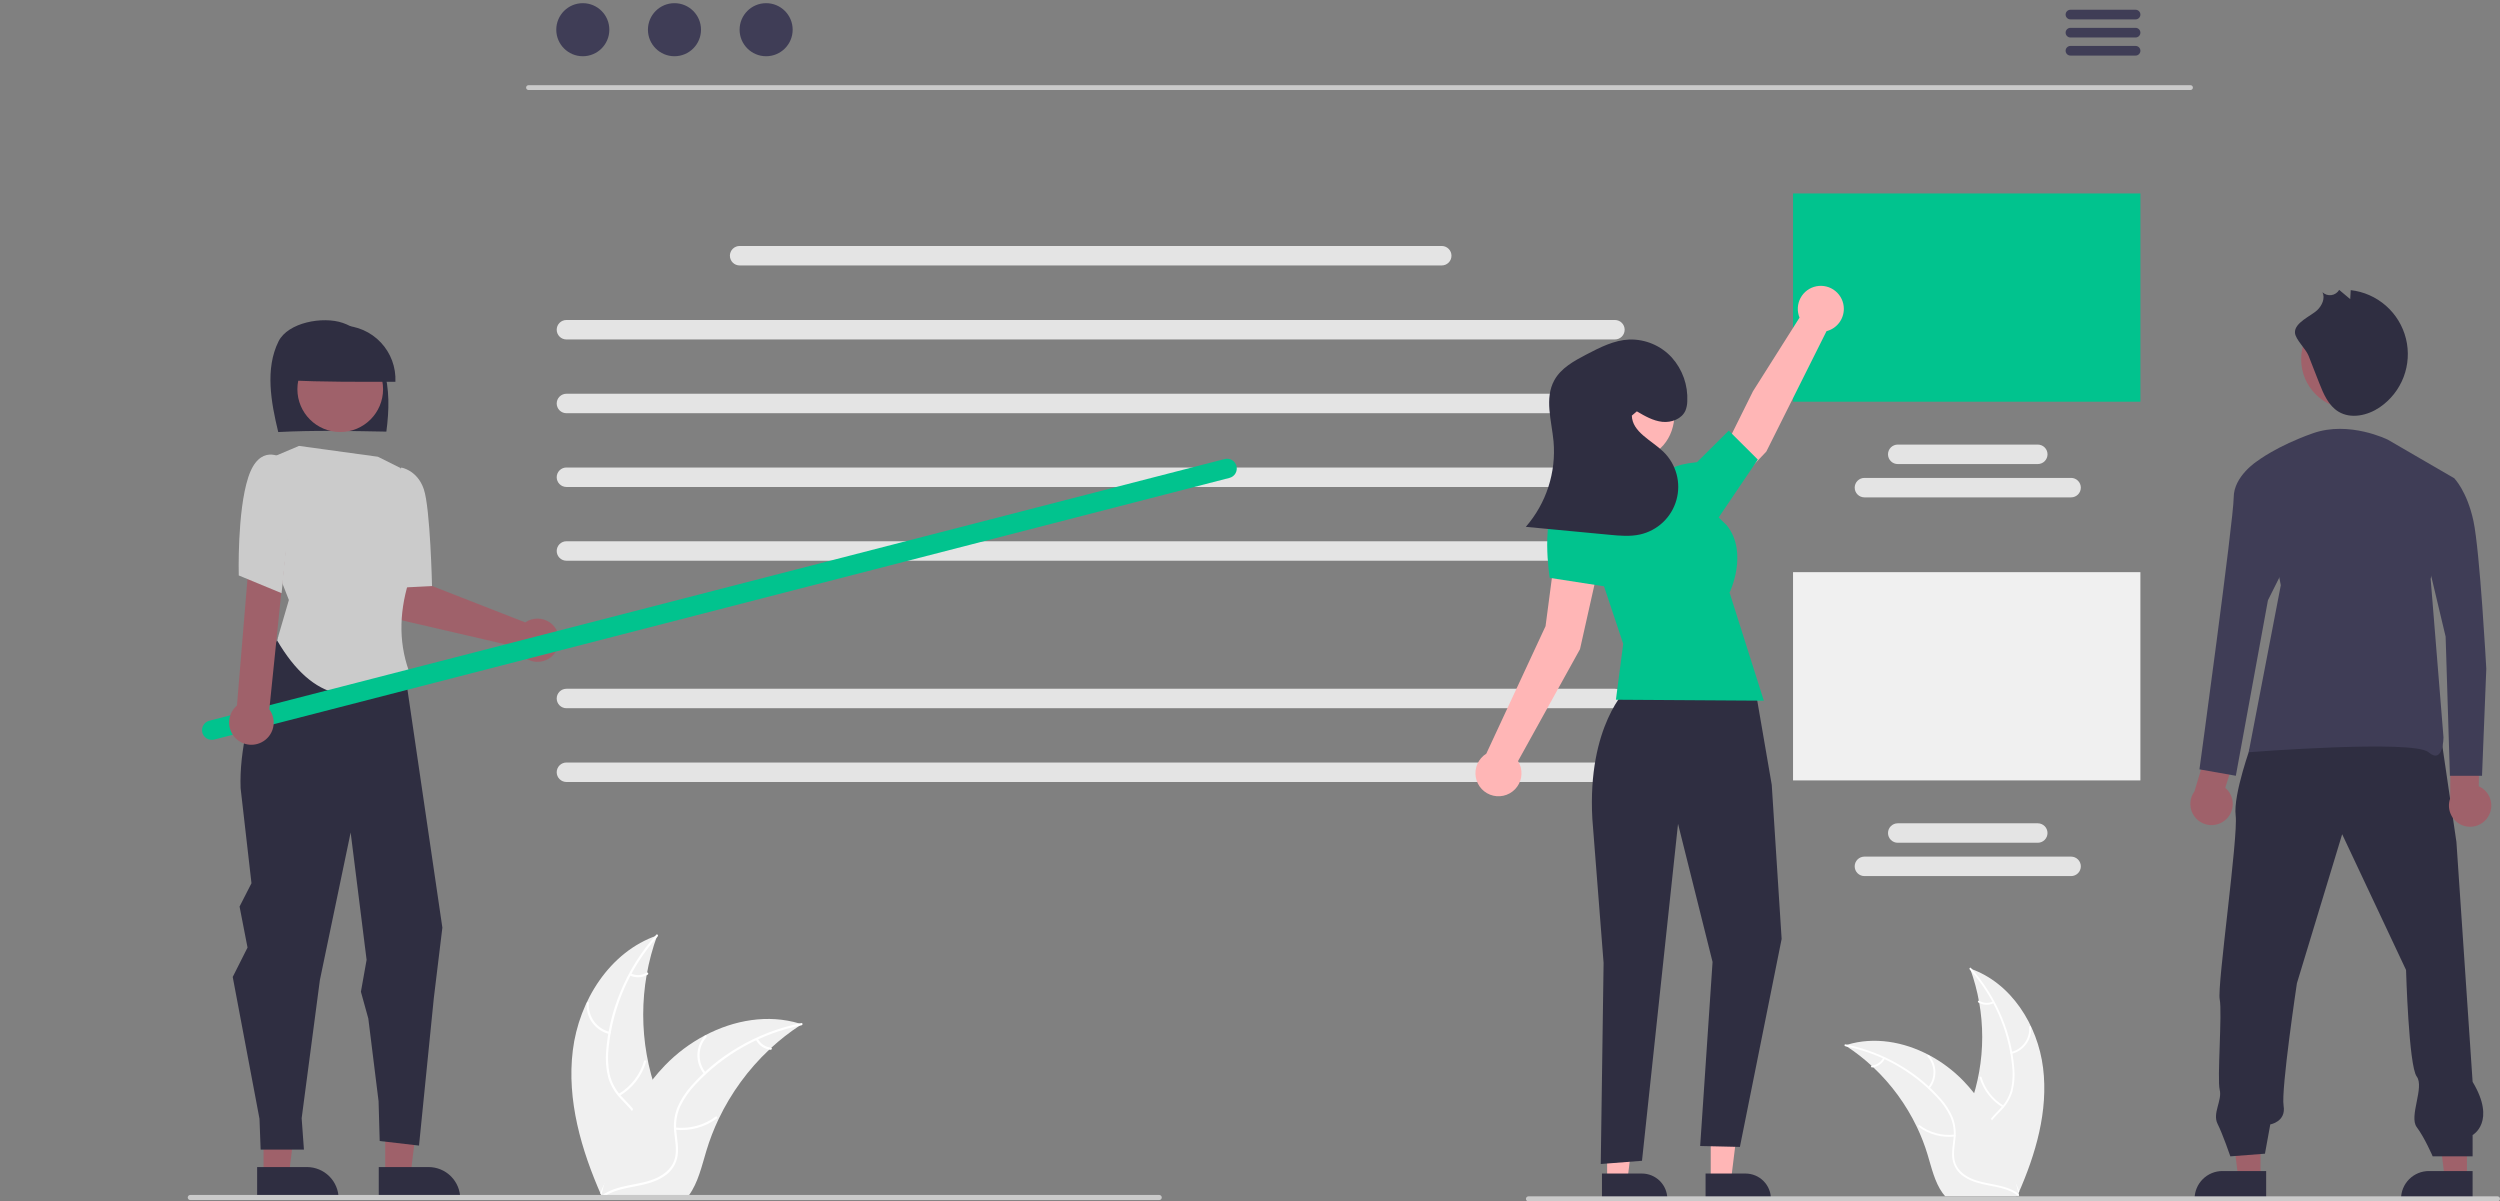 <svg width="566" height="272" viewBox="0 0 566 272" fill="none" xmlns="http://www.w3.org/2000/svg">
<rect x="0" y="0" width="566" height="272" fill="#808080" stroke="none"/>
<g clip-path="url(#clip0_50_3855)">
<path d="M129.686 237.793C131.086 226.536 138.062 215.445 148.798 211.781C144.564 223.368 144.565 236.078 148.801 247.664C150.45 252.127 152.75 256.918 151.198 261.415C150.233 264.214 147.871 266.355 145.231 267.693C142.59 269.032 139.66 269.67 136.767 270.295L136.197 270.766C131.604 260.394 128.286 249.05 129.686 237.793Z" fill="#F0F0F0"/>
<path d="M148.905 211.994C142.653 218.999 138.767 227.796 137.799 237.135C137.555 239.142 137.629 241.175 138.018 243.159C138.459 245.079 139.407 246.846 140.762 248.276C141.999 249.635 143.422 250.882 144.307 252.518C144.747 253.362 145.004 254.29 145.061 255.24C145.118 256.191 144.973 257.142 144.637 258.033C143.855 260.274 142.315 262.101 140.747 263.835C139.006 265.76 137.167 267.732 136.427 270.284C136.338 270.594 135.863 270.436 135.953 270.128C137.24 265.687 141.551 263.165 143.607 259.165C144.566 257.299 144.969 255.132 144.069 253.162C143.283 251.439 141.817 250.152 140.553 248.787C139.21 247.411 138.225 245.728 137.683 243.883C137.194 241.926 137.042 239.899 137.234 237.89C137.592 233.361 138.66 228.917 140.399 224.72C142.357 219.919 145.122 215.488 148.574 211.619C148.788 211.379 149.117 211.756 148.905 211.994Z" fill="white"/>
<path d="M137.934 234.11C136.389 233.735 135.028 232.823 134.093 231.537C133.159 230.25 132.712 228.674 132.832 227.089C132.858 226.768 133.357 226.793 133.332 227.114C133.217 228.59 133.633 230.058 134.506 231.254C135.379 232.45 136.65 233.294 138.091 233.635C138.404 233.709 138.245 234.184 137.934 234.11Z" fill="white"/>
<path d="M140.045 247.67C142.835 246.004 144.895 243.347 145.814 240.23C145.904 239.921 146.379 240.078 146.288 240.387C145.326 243.629 143.177 246.389 140.27 248.116C139.993 248.281 139.769 247.833 140.045 247.67Z" fill="white"/>
<path d="M142.821 220.392C143.389 220.662 144.015 220.786 144.642 220.754C145.27 220.723 145.879 220.535 146.417 220.21C146.692 220.042 146.915 220.489 146.642 220.656C146.046 221.013 145.373 221.219 144.679 221.256C143.986 221.293 143.294 221.159 142.665 220.867C142.603 220.844 142.552 220.799 142.523 220.74C142.493 220.682 142.487 220.614 142.506 220.551C142.527 220.488 142.572 220.437 142.631 220.407C142.69 220.377 142.758 220.372 142.821 220.392Z" fill="white"/>
<path d="M181.522 231.887C181.353 231.997 181.185 232.106 181.016 232.22C178.755 233.707 176.618 235.375 174.627 237.208C174.471 237.347 174.315 237.491 174.163 237.634C169.414 242.101 165.535 247.41 162.724 253.293C161.608 255.635 160.671 258.058 159.922 260.542C158.888 263.972 158.04 267.774 155.994 270.58C155.784 270.875 155.555 271.157 155.31 271.424H136.816C136.774 271.403 136.732 271.386 136.69 271.365L135.951 271.399C135.981 271.268 136.014 271.133 136.044 271.002C136.061 270.926 136.082 270.85 136.099 270.774C136.111 270.724 136.124 270.673 136.133 270.627C136.137 270.61 136.141 270.593 136.145 270.58C136.154 270.534 136.166 270.492 136.175 270.449C136.361 269.694 136.552 268.939 136.749 268.184C136.749 268.179 136.749 268.179 136.753 268.175C138.198 262.405 140.323 256.828 143.082 251.559C143.167 251.402 143.251 251.242 143.344 251.086C144.622 248.754 146.088 246.529 147.728 244.436C148.63 243.293 149.589 242.195 150.601 241.149C153.223 238.45 156.253 236.18 159.581 234.423C166.214 230.921 173.893 229.579 180.982 231.718C181.163 231.773 181.341 231.828 181.522 231.887Z" fill="#F0F0F0"/>
<path d="M181.48 232.122C172.271 233.951 163.872 238.635 157.476 245.51C156.073 246.965 154.908 248.633 154.024 250.451C153.221 252.25 152.913 254.231 153.134 256.189C153.304 258.019 153.689 259.871 153.41 261.71C153.254 262.649 152.901 263.545 152.374 264.338C151.847 265.131 151.159 265.804 150.353 266.312C148.38 267.631 146.051 268.162 143.755 268.603C141.206 269.092 138.55 269.559 136.423 271.151C136.165 271.344 135.881 270.933 136.138 270.74C139.84 267.97 144.8 268.551 148.849 266.596C150.739 265.683 152.365 264.195 152.833 262.081C153.242 260.232 152.847 258.322 152.659 256.471C152.416 254.564 152.643 252.627 153.321 250.828C154.109 248.97 155.208 247.261 156.57 245.772C159.583 242.372 163.111 239.466 167.027 237.162C171.481 234.507 176.356 232.634 181.442 231.623C181.756 231.561 181.793 232.06 181.48 232.122Z" fill="white"/>
<path d="M159.406 243.175C158.398 241.945 157.86 240.397 157.888 238.808C157.916 237.218 158.509 235.691 159.559 234.497C159.773 234.257 160.157 234.577 159.943 234.818C158.963 235.927 158.411 237.351 158.388 238.831C158.365 240.311 158.871 241.751 159.817 242.89C160.022 243.138 159.61 243.421 159.406 243.175Z" fill="white"/>
<path d="M152.927 255.273C156.158 255.622 159.402 254.741 162.012 252.805C162.27 252.613 162.555 253.025 162.297 253.216C159.577 255.226 156.199 256.136 152.837 255.765C152.517 255.729 152.608 255.237 152.927 255.273Z" fill="white"/>
<path d="M171.567 235.165C171.857 235.722 172.282 236.198 172.802 236.55C173.322 236.902 173.922 237.12 174.547 237.183C174.868 237.215 174.776 237.707 174.458 237.675C173.767 237.602 173.106 237.361 172.53 236.973C171.954 236.585 171.482 236.062 171.156 235.449C171.12 235.394 171.107 235.327 171.118 235.263C171.13 235.198 171.166 235.14 171.219 235.101C171.273 235.064 171.341 235.05 171.406 235.061C171.471 235.073 171.529 235.11 171.567 235.165Z" fill="white"/>
<path d="M462.553 241.773C461.343 232.042 455.312 222.453 446.031 219.286C449.691 229.303 449.69 240.291 446.028 250.308C444.602 254.165 442.614 258.307 443.956 262.195C444.791 264.615 446.832 266.465 449.115 267.623C451.397 268.78 453.931 269.332 456.432 269.872L456.924 270.279C460.895 261.313 463.764 251.505 462.553 241.773Z" fill="#F0F0F0"/>
<path d="M445.94 219.47C451.345 225.526 454.704 233.131 455.54 241.205C455.751 242.94 455.688 244.698 455.351 246.413C454.97 248.073 454.151 249.6 452.979 250.837C451.91 252.012 450.68 253.09 449.915 254.504C449.534 255.234 449.312 256.036 449.262 256.857C449.213 257.679 449.338 258.502 449.629 259.272C450.305 261.209 451.636 262.788 452.992 264.287C454.497 265.952 456.087 267.657 456.727 269.863C456.804 270.131 457.214 269.995 457.137 269.728C456.024 265.889 452.297 263.708 450.52 260.25C449.691 258.637 449.343 256.764 450.12 255.061C450.8 253.571 452.067 252.459 453.16 251.279C454.321 250.089 455.172 248.634 455.641 247.039C456.063 245.347 456.195 243.595 456.03 241.858C455.72 237.943 454.796 234.101 453.293 230.472C451.6 226.321 449.21 222.491 446.226 219.146C446.041 218.939 445.756 219.265 445.94 219.47Z" fill="white"/>
<path d="M455.424 238.59C456.759 238.265 457.936 237.477 458.744 236.365C459.552 235.253 459.938 233.891 459.834 232.52C459.812 232.243 459.38 232.264 459.402 232.542C459.502 233.818 459.142 235.087 458.387 236.121C457.633 237.155 456.534 237.885 455.288 238.179C455.018 238.244 455.155 238.654 455.424 238.59Z" fill="white"/>
<path d="M453.599 250.313C451.187 248.872 449.406 246.576 448.612 243.881C448.533 243.614 448.123 243.749 448.201 244.016C449.033 246.819 450.891 249.205 453.404 250.699C453.644 250.841 453.837 250.454 453.599 250.313Z" fill="white"/>
<path d="M451.2 226.731C450.709 226.964 450.168 227.071 449.626 227.044C449.083 227.016 448.556 226.854 448.092 226.573C447.854 226.428 447.661 226.815 447.897 226.959C448.412 227.268 448.994 227.446 449.593 227.477C450.193 227.509 450.791 227.394 451.335 227.141C451.388 227.121 451.432 227.082 451.458 227.032C451.483 226.981 451.489 226.922 451.473 226.868C451.454 226.814 451.415 226.769 451.364 226.743C451.313 226.717 451.254 226.713 451.2 226.731Z" fill="white"/>
<path d="M417.742 236.668C417.888 236.763 418.033 236.858 418.18 236.956C420.134 238.242 421.981 239.684 423.702 241.268C423.837 241.388 423.972 241.512 424.104 241.636C428.209 245.498 431.563 250.088 433.993 255.174C434.958 257.198 435.768 259.293 436.415 261.441C437.309 264.406 438.042 267.693 439.811 270.119C439.993 270.374 440.19 270.618 440.402 270.848H456.391C456.427 270.83 456.463 270.815 456.5 270.797L457.138 270.826C457.113 270.713 457.084 270.597 457.058 270.483C457.043 270.418 457.025 270.352 457.011 270.287C457 270.243 456.989 270.199 456.981 270.159C456.978 270.144 456.974 270.13 456.971 270.119C456.963 270.079 456.952 270.042 456.945 270.006C456.784 269.353 456.619 268.7 456.449 268.047C456.449 268.043 456.449 268.043 456.445 268.039C455.196 263.052 453.359 258.229 450.974 253.674C450.9 253.539 450.828 253.401 450.747 253.266C449.643 251.249 448.375 249.327 446.957 247.517C446.178 246.528 445.348 245.58 444.473 244.675C442.206 242.342 439.587 240.38 436.71 238.86C430.976 235.833 424.337 234.673 418.209 236.522C418.052 236.57 417.898 236.617 417.742 236.668Z" fill="#F0F0F0"/>
<path d="M417.777 236.871C425.739 238.452 433 242.502 438.529 248.445C439.742 249.703 440.749 251.145 441.513 252.717C442.208 254.272 442.473 255.985 442.282 257.677C442.136 259.259 441.803 260.86 442.043 262.45C442.179 263.262 442.484 264.036 442.94 264.722C443.395 265.408 443.99 265.989 444.686 266.429C446.392 267.569 448.406 268.028 450.391 268.409C452.595 268.832 454.89 269.236 456.73 270.613C456.952 270.779 457.198 270.424 456.976 270.257C453.776 267.862 449.487 268.365 445.986 266.674C444.353 265.885 442.947 264.599 442.543 262.771C442.189 261.173 442.531 259.521 442.693 257.921C442.903 256.272 442.707 254.597 442.121 253.042C441.439 251.437 440.49 249.959 439.312 248.672C436.708 245.732 433.657 243.22 430.272 241.228C426.421 238.933 422.207 237.314 417.81 236.44C417.538 236.386 417.507 236.817 417.777 236.871Z" fill="white"/>
<path d="M436.862 246.427C437.733 245.364 438.198 244.026 438.173 242.652C438.149 241.277 437.637 239.957 436.729 238.925C436.544 238.717 436.212 238.994 436.397 239.202C437.244 240.161 437.721 241.392 437.741 242.671C437.761 243.951 437.323 245.196 436.506 246.181C436.329 246.395 436.685 246.64 436.862 246.427Z" fill="white"/>
<path d="M442.462 256.885C439.669 257.188 436.865 256.426 434.608 254.752C434.385 254.586 434.139 254.942 434.362 255.108C436.713 256.845 439.634 257.631 442.539 257.31C442.816 257.28 442.738 256.855 442.462 256.885Z" fill="white"/>
<path d="M426.348 239.502C426.097 239.983 425.73 240.395 425.28 240.699C424.83 241.004 424.312 241.192 423.771 241.247C423.494 241.274 423.573 241.699 423.849 241.672C424.445 241.609 425.018 241.4 425.515 241.065C426.013 240.729 426.421 240.277 426.703 239.748C426.734 239.7 426.746 239.642 426.735 239.587C426.725 239.531 426.694 239.481 426.649 239.447C426.601 239.415 426.543 239.402 426.487 239.412C426.431 239.423 426.381 239.455 426.348 239.502Z" fill="white"/>
<path d="M495.926 20.378H119.655C119.511 20.378 119.372 20.32 119.269 20.218C119.167 20.115 119.109 19.976 119.109 19.831C119.109 19.687 119.167 19.548 119.269 19.445C119.372 19.343 119.511 19.285 119.655 19.285H495.926C496.071 19.285 496.21 19.343 496.312 19.445C496.415 19.548 496.472 19.687 496.472 19.831C496.472 19.976 496.415 20.115 496.312 20.218C496.21 20.32 496.071 20.378 495.926 20.378Z" fill="#CACACA"/>
<path d="M131.947 12.732C135.265 12.732 137.954 10.043 137.954 6.725C137.954 3.407 135.265 0.718 131.947 0.718C128.629 0.718 125.94 3.407 125.94 6.725C125.94 10.043 128.629 12.732 131.947 12.732Z" fill="#3F3D56"/>
<path d="M152.7 12.732C156.017 12.732 158.707 10.043 158.707 6.725C158.707 3.407 156.017 0.718 152.7 0.718C149.382 0.718 146.692 3.407 146.692 6.725C146.692 10.043 149.382 12.732 152.7 12.732Z" fill="#3F3D56"/>
<path d="M173.452 12.732C176.77 12.732 179.459 10.043 179.459 6.725C179.459 3.407 176.77 0.718 173.452 0.718C170.134 0.718 167.445 3.407 167.445 6.725C167.445 10.043 170.134 12.732 173.452 12.732Z" fill="#3F3D56"/>
<path d="M483.492 4.392H468.747C468.458 4.392 468.18 4.277 467.975 4.072C467.77 3.867 467.655 3.589 467.655 3.3C467.655 3.01 467.77 2.732 467.975 2.527C468.18 2.323 468.458 2.208 468.747 2.208H483.493C483.636 2.207 483.778 2.235 483.911 2.29C484.044 2.345 484.165 2.425 484.266 2.527C484.368 2.628 484.449 2.749 484.504 2.881C484.559 3.014 484.587 3.156 484.587 3.3C484.587 3.443 484.559 3.586 484.504 3.718C484.449 3.851 484.368 3.971 484.266 4.073C484.165 4.174 484.044 4.255 483.911 4.31C483.778 4.364 483.636 4.392 483.492 4.392Z" fill="#3F3D56"/>
<path d="M483.492 8.488H468.747C468.458 8.488 468.18 8.373 467.975 8.168C467.77 7.963 467.655 7.686 467.655 7.396C467.655 7.106 467.77 6.828 467.975 6.624C468.18 6.419 468.458 6.304 468.747 6.304H483.493C483.782 6.304 484.06 6.419 484.265 6.624C484.47 6.828 484.585 7.106 484.585 7.396C484.585 7.686 484.47 7.963 484.265 8.168C484.06 8.373 483.782 8.488 483.492 8.488Z" fill="#3F3D56"/>
<path d="M483.492 12.584H468.747C468.458 12.584 468.18 12.469 467.975 12.264C467.77 12.059 467.655 11.781 467.655 11.492C467.655 11.202 467.77 10.924 467.975 10.719C468.18 10.514 468.458 10.399 468.747 10.399H483.493C483.636 10.399 483.778 10.427 483.911 10.482C484.044 10.537 484.165 10.617 484.266 10.718C484.368 10.82 484.449 10.94 484.504 11.073C484.559 11.206 484.587 11.348 484.587 11.492C484.587 11.635 484.559 11.777 484.504 11.91C484.449 12.043 484.368 12.163 484.266 12.265C484.165 12.366 484.044 12.447 483.911 12.501C483.778 12.556 483.636 12.584 483.492 12.584Z" fill="#3F3D56"/>
<path d="M484.585 43.796H405.945V90.945H484.585V43.796Z" fill="#01C38E"/>
<path d="M468.895 112.606H422.105C421.521 112.605 420.961 112.373 420.549 111.959C420.136 111.546 419.904 110.986 419.904 110.402C419.904 109.818 420.136 109.258 420.549 108.845C420.961 108.432 421.521 108.199 422.105 108.198H468.895C469.48 108.198 470.04 108.43 470.454 108.844C470.867 109.257 471.099 109.818 471.099 110.402C471.099 110.987 470.867 111.547 470.454 111.961C470.04 112.374 469.48 112.606 468.895 112.606Z" fill="#E4E4E4"/>
<path d="M461.352 105.062H429.649C429.36 105.063 429.073 105.006 428.805 104.895C428.537 104.785 428.294 104.623 428.089 104.418C427.884 104.213 427.721 103.97 427.61 103.702C427.499 103.435 427.442 103.148 427.442 102.858C427.442 102.568 427.499 102.282 427.61 102.014C427.721 101.746 427.884 101.503 428.089 101.299C428.294 101.094 428.537 100.932 428.805 100.821C429.073 100.711 429.36 100.654 429.649 100.654H461.352C461.641 100.654 461.928 100.711 462.196 100.821C462.464 100.932 462.707 101.094 462.912 101.299C463.117 101.503 463.28 101.746 463.391 102.014C463.502 102.282 463.559 102.568 463.559 102.858C463.559 103.148 463.502 103.435 463.391 103.702C463.28 103.97 463.117 104.213 462.912 104.418C462.707 104.623 462.464 104.785 462.196 104.895C461.928 105.006 461.641 105.063 461.352 105.062Z" fill="#E4E4E4"/>
<path d="M484.585 129.535H405.945V176.685H484.585V129.535Z" fill="#F0F0F0"/>
<path d="M468.896 198.346H422.105C421.521 198.346 420.96 198.113 420.547 197.7C420.134 197.287 419.901 196.726 419.901 196.142C419.901 195.557 420.134 194.997 420.547 194.583C420.96 194.17 421.521 193.938 422.105 193.938H468.896C469.48 193.938 470.041 194.17 470.454 194.583C470.868 194.997 471.1 195.557 471.1 196.142C471.1 196.726 470.868 197.287 470.454 197.7C470.041 198.113 469.48 198.346 468.896 198.346Z" fill="#E4E4E4"/>
<path d="M461.352 190.801H429.649C429.065 190.801 428.504 190.569 428.091 190.156C427.678 189.743 427.445 189.182 427.445 188.597C427.445 188.013 427.678 187.452 428.091 187.039C428.504 186.626 429.065 186.394 429.649 186.394H461.352C461.936 186.394 462.497 186.626 462.91 187.039C463.323 187.452 463.555 188.013 463.555 188.597C463.555 189.182 463.323 189.743 462.91 190.156C462.497 190.569 461.936 190.801 461.352 190.801Z" fill="#E4E4E4"/>
<path d="M365.619 76.854H128.242C127.657 76.854 127.097 76.622 126.684 76.209C126.27 75.795 126.038 75.235 126.038 74.65C126.038 74.066 126.27 73.505 126.684 73.092C127.097 72.678 127.657 72.446 128.242 72.446H365.619C366.203 72.446 366.764 72.678 367.177 73.092C367.59 73.505 367.823 74.066 367.823 74.65C367.823 75.235 367.59 75.795 367.177 76.209C366.764 76.622 366.203 76.854 365.619 76.854Z" fill="#E4E4E4"/>
<path d="M365.619 93.552H128.242C127.657 93.552 127.097 93.32 126.684 92.907C126.27 92.493 126.038 91.933 126.038 91.348C126.038 90.764 126.27 90.203 126.684 89.79C127.097 89.377 127.657 89.144 128.242 89.144H365.619C366.203 89.144 366.764 89.377 367.177 89.79C367.59 90.203 367.823 90.764 367.823 91.348C367.823 91.933 367.59 92.493 367.177 92.907C366.764 93.32 366.203 93.552 365.619 93.552Z" fill="#E4E4E4"/>
<path d="M365.619 110.25H128.242C127.657 110.25 127.097 110.018 126.684 109.604C126.27 109.191 126.038 108.63 126.038 108.046C126.038 107.461 126.27 106.901 126.684 106.488C127.097 106.074 127.657 105.842 128.242 105.842H365.619C366.203 105.842 366.764 106.074 367.177 106.488C367.59 106.901 367.823 107.461 367.823 108.046C367.823 108.63 367.59 109.191 367.177 109.604C366.764 110.018 366.203 110.25 365.619 110.25Z" fill="#E4E4E4"/>
<path d="M365.619 126.948H128.242C127.657 126.948 127.097 126.716 126.684 126.302C126.27 125.889 126.038 125.328 126.038 124.744C126.038 124.159 126.27 123.599 126.684 123.186C127.097 122.772 127.657 122.54 128.242 122.54H365.619C366.203 122.54 366.764 122.772 367.177 123.186C367.59 123.599 367.823 124.159 367.823 124.744C367.823 125.328 367.59 125.889 367.177 126.302C366.764 126.716 366.203 126.948 365.619 126.948Z" fill="#E4E4E4"/>
<path d="M365.619 160.343H128.242C127.657 160.343 127.097 160.111 126.684 159.698C126.27 159.285 126.038 158.724 126.038 158.139C126.038 157.555 126.27 156.994 126.684 156.581C127.097 156.168 127.657 155.936 128.242 155.936H365.619C366.203 155.936 366.764 156.168 367.177 156.581C367.59 156.994 367.823 157.555 367.823 158.139C367.823 158.724 367.59 159.285 367.177 159.698C366.764 160.111 366.203 160.343 365.619 160.343Z" fill="#E4E4E4"/>
<path d="M365.619 177.041H128.242C127.657 177.041 127.097 176.809 126.684 176.396C126.27 175.983 126.038 175.422 126.038 174.837C126.038 174.253 126.27 173.692 126.684 173.279C127.097 172.866 127.657 172.634 128.242 172.634H365.619C366.203 172.634 366.764 172.866 367.177 173.279C367.59 173.692 367.823 174.253 367.823 174.837C367.823 175.422 367.59 175.983 367.177 176.396C366.764 176.809 366.203 177.041 365.619 177.041Z" fill="#E4E4E4"/>
<path d="M326.407 60.098H167.455C167.165 60.098 166.878 60.042 166.611 59.931C166.343 59.821 166.099 59.658 165.894 59.453C165.689 59.249 165.527 59.006 165.416 58.738C165.305 58.471 165.248 58.184 165.248 57.894C165.248 57.604 165.305 57.317 165.416 57.05C165.527 56.782 165.689 56.539 165.894 56.334C166.099 56.13 166.343 55.967 166.611 55.857C166.878 55.746 167.165 55.69 167.455 55.69H326.407C326.696 55.69 326.983 55.746 327.251 55.857C327.519 55.967 327.762 56.13 327.967 56.334C328.172 56.539 328.335 56.782 328.446 57.05C328.557 57.317 328.614 57.604 328.614 57.894C328.614 58.184 328.557 58.471 328.446 58.738C328.335 59.006 328.172 59.249 327.967 59.453C327.762 59.658 327.519 59.821 327.251 59.931C326.983 60.042 326.696 60.098 326.407 60.098Z" fill="#E4E4E4"/>
<path d="M387.312 267.187H391.901L394.085 249.485L387.312 249.486L387.312 267.187Z" fill="#FFB6B6"/>
<path d="M386.141 265.689L395.179 265.689C396.706 265.689 398.171 266.296 399.252 267.376C400.332 268.456 400.939 269.921 400.939 271.448V271.636L386.141 271.636L386.141 265.689Z" fill="#2F2E41"/>
<path d="M363.855 267.187H368.444L370.628 249.485L363.854 249.486L363.855 267.187Z" fill="#FFB6B6"/>
<path d="M362.685 265.689L371.723 265.689C373.25 265.689 374.715 266.296 375.796 267.376C376.876 268.456 377.483 269.921 377.483 271.448V271.636L362.685 271.636L362.685 265.689Z" fill="#2F2E41"/>
<path d="M417.446 69.929C417.446 69.158 417.276 68.398 416.947 67.701C416.618 67.004 416.139 66.389 415.544 65.9C414.949 65.411 414.253 65.06 413.506 64.872C412.759 64.684 411.98 64.663 411.224 64.812C410.468 64.962 409.755 65.276 409.136 65.734C408.516 66.192 408.006 66.781 407.641 67.46C407.277 68.138 407.067 68.889 407.028 69.659C406.988 70.428 407.119 71.196 407.412 71.909L396.866 88.595L390.3 101.826L395.718 106.635L399.888 102.246L413.524 74.974C414.645 74.688 415.639 74.037 416.349 73.123C417.059 72.21 417.445 71.086 417.446 69.929Z" fill="#FFB6B6"/>
<path d="M362.713 124.661L352.375 123.059L349.913 141.761L336.495 170.634C335.62 171.179 334.926 171.972 334.502 172.912C334.077 173.851 333.94 174.896 334.109 175.913C334.278 176.931 334.744 177.875 335.45 178.627C336.155 179.379 337.068 179.906 338.072 180.139C339.076 180.373 340.128 180.304 341.093 179.94C342.058 179.577 342.893 178.935 343.494 178.097C344.094 177.258 344.433 176.261 344.466 175.23C344.5 174.199 344.227 173.182 343.683 172.306L357.711 146.974L362.713 124.661Z" fill="#FFB6B6"/>
<path d="M368.442 155.817C368.442 155.817 359.351 164.224 360.506 185.361L363.053 218.015L362.411 263.533L371.748 262.8L379.906 186.517L387.724 217.792L384.918 259.455L393.912 259.664L403.362 212.58L401.122 177.678L397.36 155.817H368.442Z" fill="#2F2E41"/>
<path d="M378.168 106.59L356.449 112.672L367.493 145.76L365.842 158.417L399.33 158.634L391.574 134.169C391.574 134.169 395.927 125.219 390.957 118.945L378.168 106.59Z" fill="#01C38E"/>
<path d="M375.562 111.803L378.168 106.59C378.168 106.59 378.084 105.281 384.207 104.632L391.392 97.491L397.968 104.046L386.855 120.491L375.562 111.803Z" fill="#01C38E"/>
<path d="M365.137 117.015C365.137 117.015 357.318 108.328 352.974 112.672C348.63 117.015 350.857 130.828 350.857 130.828L364.387 132.927L365.137 117.015Z" fill="#01C38E"/>
<path d="M369.102 83.621C382.418 83.68 382.417 103.927 369.102 103.984C355.786 103.925 355.788 83.678 369.102 83.621Z" fill="#FFB6B6"/>
<path d="M370.585 93.13C372.385 94.19 374.255 95.274 376.331 95.501C378.408 95.728 380.759 94.855 381.592 92.939C381.852 92.275 381.99 91.57 382 90.857C382.183 87.219 380.924 83.656 378.496 80.94C377.278 79.609 375.787 78.556 374.125 77.853C372.463 77.15 370.669 76.814 368.865 76.868C365.425 77.017 362.245 78.646 359.192 80.239C356.385 81.705 353.42 83.319 351.895 86.094C349.634 90.207 351.282 95.242 351.721 99.915C352.029 103.398 351.632 106.909 350.554 110.236C349.475 113.563 347.738 116.639 345.444 119.279L364.39 121.074C366.696 121.293 369.047 121.509 371.307 121.004C373.257 120.568 375.052 119.613 376.502 118.238C377.953 116.864 379.003 115.122 379.542 113.198C380.082 111.275 380.09 109.241 379.565 107.313C379.041 105.385 378.004 103.635 376.565 102.249C373.876 99.66 369.551 97.827 369.445 94.096" fill="#2F2E41"/>
<path d="M511.776 266.764H506.75L504.358 247.376H511.777L511.776 266.764Z" fill="#9F616A"/>
<path d="M513.058 271.636L496.851 271.636V271.431C496.851 269.758 497.515 268.153 498.698 266.97C499.881 265.787 501.486 265.122 503.159 265.122L513.058 265.123L513.058 271.636Z" fill="#2F2E41"/>
<path d="M558.516 266.764H553.489L551.098 247.376H558.517L558.516 266.764Z" fill="#9F616A"/>
<path d="M559.798 271.636L543.59 271.636V271.431C543.59 269.758 544.255 268.153 545.438 266.97C546.621 265.787 548.226 265.122 549.899 265.122L559.798 265.123L559.798 271.636Z" fill="#2F2E41"/>
<path d="M509.773 168.375C509.773 168.375 505.554 179.827 506.157 184.649C506.759 189.47 501.937 223.223 502.54 226.237C503.143 229.25 501.937 244.319 502.54 246.729C503.143 249.14 500.849 252.02 502.054 254.431C503.259 256.842 504.951 261.798 504.951 261.798L512.787 261.195L513.992 254.565C513.992 254.565 517.608 253.962 517.006 250.346C516.403 246.729 520.019 222.62 520.019 222.62L530.266 188.868L544.731 219.607C544.731 219.607 545.334 241.305 547.142 243.716C548.95 246.127 545.334 252.757 547.142 255.168C548.95 257.578 550.758 261.798 550.758 261.798H559.799V256.976C559.799 256.976 565.224 253.962 559.799 244.921L556.134 190.627L552.517 165.915L509.773 168.375Z" fill="#2F2E41"/>
<path d="M532.241 92.588C538.459 92.588 543.499 87.548 543.499 81.331C543.499 75.113 538.459 70.073 532.241 70.073C526.024 70.073 520.984 75.113 520.984 81.331C520.984 87.548 526.024 92.588 532.241 92.588Z" fill="#A0616A"/>
<path d="M522.661 80.554C523.456 82.584 524.25 84.613 525.044 86.643C526.021 89.138 527.139 91.807 529.428 93.2C532.255 94.919 536.029 94.08 538.763 92.218C541.222 90.543 543.109 88.156 544.172 85.377C545.235 82.598 545.421 79.56 544.707 76.672C543.993 73.783 542.412 71.183 540.176 69.219C537.941 67.256 535.158 66.023 532.202 65.688L532.089 67.725L529.588 65.629C529.403 65.947 529.149 66.218 528.844 66.423C528.539 66.628 528.192 66.761 527.828 66.812C527.464 66.864 527.094 66.832 526.744 66.72C526.394 66.608 526.075 66.417 525.809 66.164C526.466 67.525 525.708 69.186 524.613 70.229C523.268 71.511 519.421 73.051 519.581 75.341C519.687 76.87 522.041 78.97 522.661 80.554Z" fill="#2F2E41"/>
<path d="M563.229 185.028C563.617 184.449 563.874 183.792 563.98 183.103C564.087 182.415 564.041 181.711 563.846 181.042C563.652 180.373 563.313 179.755 562.853 179.231C562.393 178.707 561.825 178.29 561.187 178.01L561.412 167.119L554.827 165.369L554.725 180.752C554.325 181.855 554.344 183.067 554.778 184.157C555.212 185.247 556.03 186.14 557.078 186.667C558.127 187.194 559.332 187.318 560.465 187.016C561.599 186.714 562.582 186.007 563.229 185.028Z" fill="#9F616A"/>
<path d="M540.604 99.546C540.604 99.546 531.88 95.184 523.641 98.092C515.402 100.999 511.041 104.392 511.041 104.392L516.372 132.501L509.102 170.304C509.102 170.304 546.42 167.396 549.812 170.304C553.205 173.212 553.205 166.911 553.205 166.911L550.297 131.048L555.628 108.269L540.604 99.546Z" fill="#3F3D56"/>
<path d="M503.785 185.672C504.32 185.226 504.75 184.667 505.046 184.036C505.341 183.405 505.495 182.717 505.496 182.02C505.497 181.323 505.345 180.635 505.051 180.003C504.757 179.371 504.328 178.811 503.795 178.363L507.068 167.974L501.24 164.445L496.823 179.181C496.13 180.128 495.808 181.296 495.918 182.464C496.028 183.632 496.563 184.719 497.421 185.519C498.279 186.319 499.401 186.777 500.574 186.805C501.746 186.833 502.889 186.43 503.785 185.672Z" fill="#9F616A"/>
<path d="M514.433 104.392H511.04C511.04 104.392 505.709 107.785 505.709 112.631C505.709 117.477 497.955 174.181 497.955 174.181L506.194 175.635L513.464 135.894L518.795 125.232L514.433 104.392Z" fill="#3F3D56"/>
<path d="M546.42 108.269H555.628C555.628 108.269 558.536 111.177 559.99 117.962C561.444 124.747 562.898 151.403 562.898 151.403L561.929 175.635H554.659L553.69 144.133L548.843 123.778L546.42 108.269Z" fill="#3F3D56"/>
<path d="M119.581 140.521C119.348 140.634 119.125 140.765 118.913 140.912L97.355 132.485L96.5 126.927L87.944 127.121L88.5 137.107C88.545 137.914 88.851 138.684 89.371 139.302C89.891 139.921 90.598 140.354 91.385 140.536L117.038 146.487C117.351 147.432 117.944 148.258 118.739 148.857C119.533 149.456 120.491 149.799 121.485 149.84C122.479 149.881 123.462 149.618 124.304 149.087C125.145 148.556 125.804 147.781 126.195 146.866C126.585 145.95 126.687 144.938 126.488 143.963C126.289 142.989 125.797 142.098 125.079 141.409C124.361 140.72 123.451 140.266 122.468 140.108C121.486 139.949 120.479 140.093 119.581 140.521Z" fill="#9F616A"/>
<path d="M87.212 266.089L92.934 266.089L95.656 244.018H87.21L87.212 266.089Z" fill="#9F616A"/>
<path d="M85.752 264.221L97.021 264.22C98.925 264.221 100.752 264.977 102.099 266.324C103.446 267.671 104.203 269.497 104.203 271.402V271.635L85.752 271.636L85.752 264.221Z" fill="#2F2E41"/>
<path d="M59.674 266.089L65.396 266.089L68.118 244.018H59.673L59.674 266.089Z" fill="#9F616A"/>
<path d="M58.215 264.221L69.484 264.22C71.388 264.221 73.215 264.977 74.562 266.324C75.909 267.671 76.665 269.497 76.666 271.402V271.635L58.215 271.636L58.215 264.221Z" fill="#2F2E41"/>
<path d="M62.992 97.815C61.362 91.087 59.982 83.498 63.055 77.3C65.187 73.001 73.076 71.552 77.598 73.102C82.12 74.651 85.39 78.853 86.828 83.436C88.266 88.018 88.099 92.956 87.472 97.719C79.155 97.56 70.838 97.4 62.992 97.815Z" fill="#2F2E41"/>
<path d="M77.027 97.814C82.383 97.814 86.726 93.471 86.726 88.115C86.726 82.759 82.383 78.417 77.027 78.417C71.671 78.417 67.329 82.759 67.329 88.115C67.329 93.471 71.671 97.814 77.027 97.814Z" fill="#9F616A"/>
<path d="M65.171 86.117C65.14 84.485 65.438 82.863 66.046 81.348C66.654 79.833 67.561 78.456 68.712 77.298C69.863 76.14 71.235 75.226 72.747 74.609C74.258 73.992 75.878 73.685 77.511 73.707C79.143 73.728 80.755 74.078 82.249 74.734C83.744 75.391 85.092 76.341 86.212 77.529C87.332 78.716 88.202 80.117 88.77 81.647C89.338 83.178 89.593 84.807 89.519 86.438C81.218 86.456 72.917 86.473 65.171 86.117Z" fill="#2F2E41"/>
<path d="M68.978 133.593L64.922 140.353C64.922 140.353 53.815 161.186 54.475 178.455L56.934 199.964L54.236 205.242L56.041 214.529L52.688 221.181L58.75 253.298L59.008 260.263H68.811L68.295 253.169L72.422 221.881L79.387 188.474L82.999 217.312L81.709 224.535L83.386 230.597L85.707 249.299L85.965 258.328L94.865 259.36L98.219 225.954L100.153 210.015L89.785 139.342L68.978 133.593Z" fill="#2F2E41"/>
<path d="M67.692 100.953L61.653 103.517L58.262 117.553L65.402 135.84L62.733 144.977C70.814 158.8 80.815 160.808 92.585 151.944C90.094 144.95 90.454 137.759 92.936 130.421C92.936 130.421 99.127 124.656 94.802 117.16L90.677 105.962L85.569 103.409L67.692 100.953Z" fill="#CBCBCB"/>
<path d="M89.487 108.404L90.858 105.858C90.858 105.858 94.473 106.402 95.95 110.754C97.426 115.106 97.81 132.686 97.81 132.686L90.075 133.078L89.487 108.404Z" fill="#CBCBCB"/>
<path d="M278.348 108.198L48.483 167.438C47.917 167.582 47.319 167.495 46.817 167.198C46.315 166.901 45.952 166.417 45.807 165.852C45.661 165.287 45.745 164.688 46.041 164.185C46.336 163.683 46.819 163.318 47.383 163.17L277.248 103.929C277.529 103.856 277.821 103.839 278.108 103.879C278.396 103.919 278.672 104.015 278.922 104.162C279.172 104.309 279.39 104.504 279.565 104.736C279.739 104.967 279.867 105.231 279.939 105.512C280.011 105.793 280.028 106.085 279.987 106.372C279.946 106.659 279.849 106.935 279.701 107.185C279.553 107.434 279.358 107.652 279.126 107.826C278.893 108 278.629 108.126 278.348 108.198Z" fill="#01C38E"/>
<path d="M59.184 168.074C59.841 167.747 60.417 167.281 60.874 166.707C61.33 166.134 61.656 165.467 61.826 164.754C61.997 164.041 62.01 163.3 61.863 162.582C61.717 161.863 61.414 161.186 60.977 160.597L64.727 123.94H56.624L53.645 159.734C52.704 160.533 52.09 161.65 51.917 162.872C51.745 164.094 52.027 165.337 52.71 166.365C53.393 167.393 54.429 168.134 55.623 168.449C56.816 168.764 58.083 168.631 59.184 168.074Z" fill="#9F616A"/>
<path d="M66.588 107.663L63.748 103.649C63.748 103.649 58.755 100.263 56.209 108.055C53.663 115.847 54.055 130.281 54.055 130.281L63.748 134.296L66.588 107.663Z" fill="#CBCBCB"/>
<path d="M262.451 271.69H43.076C42.923 271.69 42.777 271.63 42.669 271.522C42.561 271.414 42.5 271.267 42.5 271.114C42.5 270.962 42.561 270.815 42.669 270.707C42.777 270.599 42.923 270.539 43.076 270.539H262.451C262.604 270.539 262.75 270.599 262.858 270.707C262.966 270.815 263.027 270.962 263.027 271.114C263.027 271.267 262.966 271.414 262.858 271.522C262.75 271.63 262.604 271.69 262.451 271.69Z" fill="#CACACA"/>
<path d="M565.424 272H346.049C345.896 272 345.75 271.94 345.642 271.832C345.534 271.724 345.473 271.577 345.473 271.424C345.473 271.272 345.534 271.125 345.642 271.017C345.75 270.909 345.896 270.849 346.049 270.849H565.424C565.577 270.849 565.724 270.909 565.832 271.017C565.939 271.125 566 271.272 566 271.424C566 271.577 565.939 271.724 565.832 271.832C565.724 271.94 565.577 272 565.424 272Z" fill="#CACACA"/>
</g>
<defs>
<clipPath id="clip0_50_3855">
<rect width="566" height="271.282" fill="white" transform="translate(0 0.718)"/>
</clipPath>
</defs>
</svg>